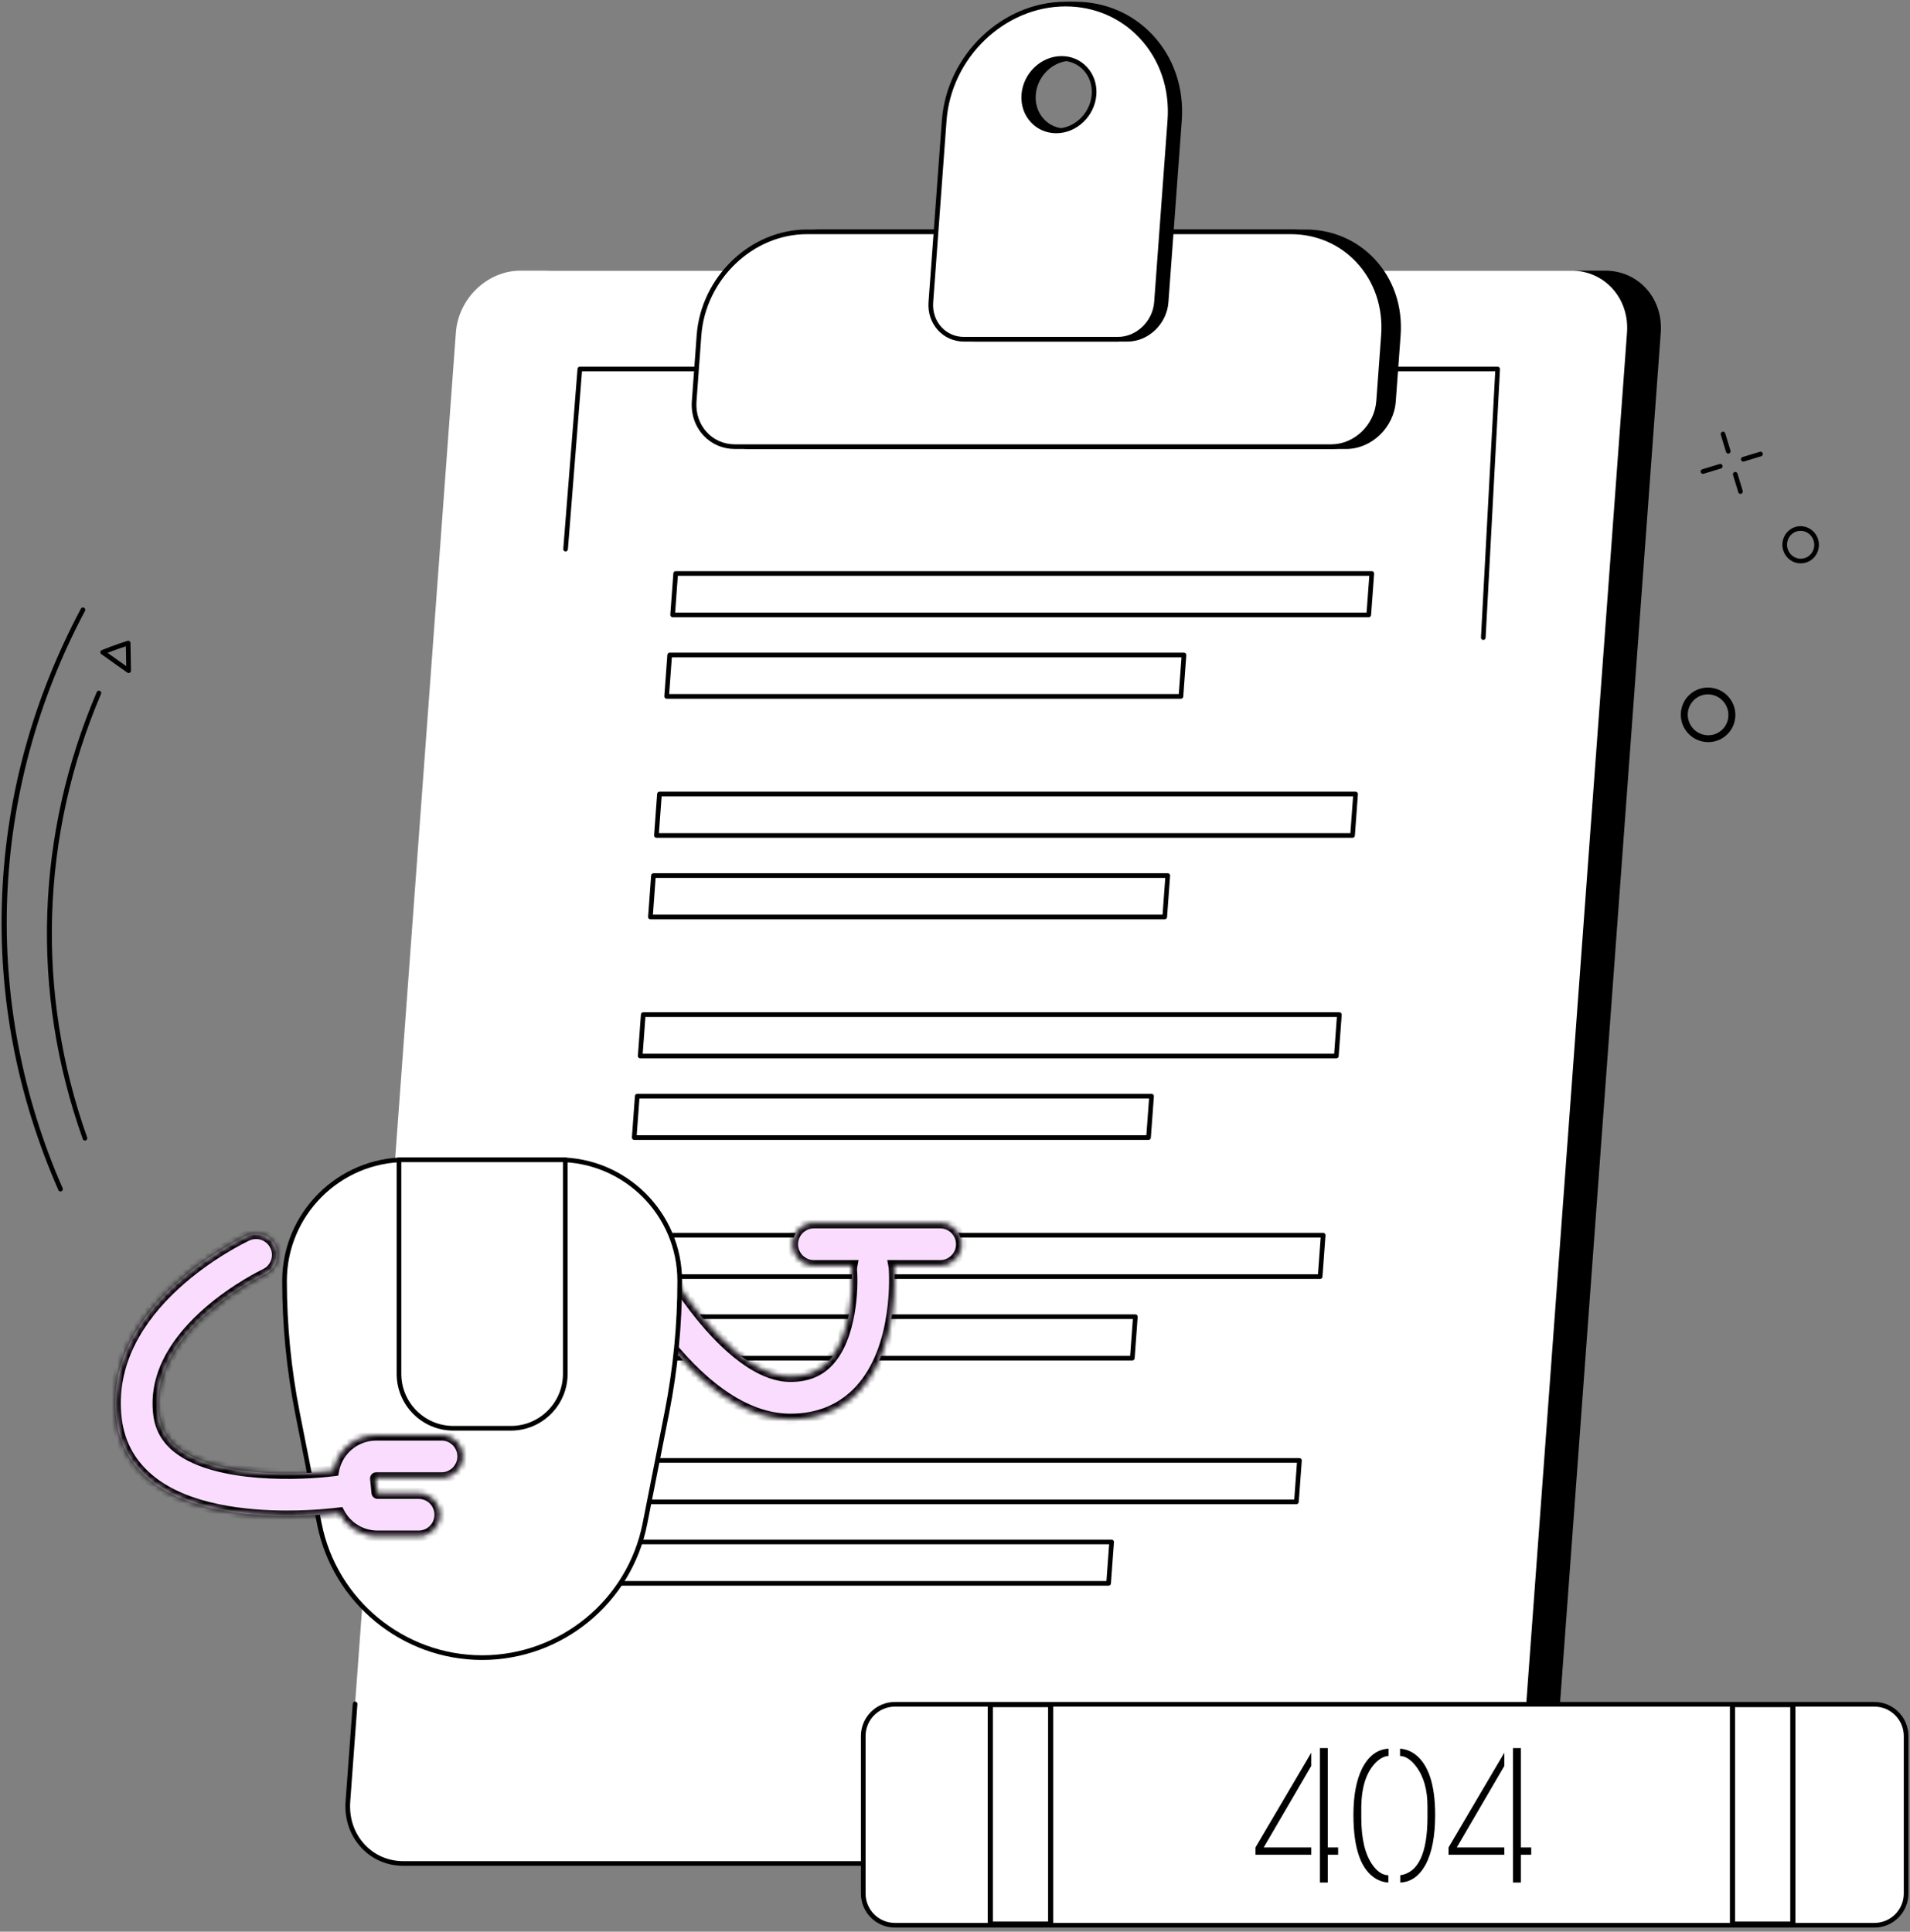 <svg width="350" height="354" viewBox="0 0 350 354" fill="none" xmlns="http://www.w3.org/2000/svg">
<rect x="0" y="0" width="350" height="354" fill="#808080" stroke="none"/>
<g clip-path="url(#clip0_1142_3623)">
<path d="M11.091 218.352C10.927 218.352 10.771 218.258 10.7 218.097C3.06 200.675 -0.405 182.434 0.403 163.878C1.196 145.674 6.048 128.066 14.826 111.544C14.937 111.336 15.195 111.257 15.403 111.366C15.612 111.476 15.691 111.737 15.58 111.943C-2.002 145.037 -3.495 183.605 11.482 217.754C11.577 217.97 11.479 218.223 11.263 218.317C11.207 218.34 11.149 218.352 11.091 218.352Z" fill="black"/>
<path d="M15.569 209.02C15.394 209.02 15.23 208.912 15.167 208.737C10.367 195.264 8.18 181.299 8.667 167.232C9.146 153.396 12.194 139.804 17.728 126.832C17.82 126.614 18.07 126.514 18.288 126.606C18.505 126.699 18.605 126.95 18.513 127.166C7.444 153.117 6.541 181.983 15.971 208.451C16.051 208.673 15.935 208.916 15.713 208.995C15.665 209.012 15.617 209.02 15.569 209.02Z" fill="black"/>
<path d="M19.702 119.638L23.131 122.076L23.068 118.439C22.361 118.67 21.057 119.11 19.702 119.638ZM23.573 123.341C23.486 123.341 23.399 123.314 23.326 123.262L18.569 119.881C18.442 119.791 18.375 119.64 18.392 119.484C18.41 119.33 18.511 119.199 18.654 119.139C20.93 118.204 23.334 117.455 23.358 117.448C23.486 117.409 23.626 117.43 23.735 117.509C23.844 117.588 23.909 117.714 23.912 117.849L24 122.905C24.003 123.067 23.914 123.216 23.772 123.291C23.709 123.324 23.641 123.341 23.573 123.341Z" fill="black"/>
<path d="M319.443 84.594C319.259 84.594 319.09 84.475 319.034 84.291C318.966 84.066 319.093 83.827 319.319 83.759L322.488 82.797C322.713 82.727 322.951 82.855 323.02 83.08C323.088 83.306 322.96 83.545 322.735 83.613L319.568 84.575C319.525 84.588 319.483 84.594 319.443 84.594Z" fill="black"/>
<path d="M312.064 86.837C311.88 86.837 311.711 86.717 311.655 86.534C311.585 86.308 311.713 86.069 311.938 86.002L315.107 85.037C315.332 84.97 315.57 85.097 315.639 85.323C315.709 85.549 315.581 85.788 315.356 85.855L312.187 86.818C312.146 86.831 312.104 86.837 312.064 86.837Z" fill="black"/>
<path d="M316.696 83.128C316.513 83.128 316.345 83.009 316.289 82.826L315.325 79.657C315.257 79.431 315.385 79.194 315.61 79.125C315.836 79.055 316.073 79.184 316.142 79.408L317.105 82.577C317.174 82.802 317.047 83.042 316.821 83.109C316.779 83.123 316.738 83.128 316.696 83.128Z" fill="black"/>
<path d="M318.939 90.509C318.756 90.509 318.588 90.39 318.532 90.207L317.568 87.038C317.5 86.812 317.628 86.573 317.853 86.506C318.079 86.436 318.316 86.563 318.386 86.789L319.348 89.958C319.417 90.183 319.29 90.421 319.064 90.49C319.022 90.502 318.982 90.509 318.939 90.509Z" fill="black"/>
<path d="M328.595 97.691C327.442 98.455 327.12 100.038 327.878 101.222C328.248 101.801 328.815 102.194 329.475 102.335C330.119 102.472 330.778 102.345 331.328 101.982C332.481 101.219 332.803 99.635 332.045 98.451C331.675 97.873 331.11 97.477 330.449 97.338C329.805 97.201 329.147 97.327 328.595 97.691ZM329.986 103.242C329.758 103.242 329.527 103.219 329.297 103.17C328.412 102.983 327.652 102.455 327.158 101.683C326.15 100.11 326.584 97.998 328.125 96.98C328.867 96.488 329.756 96.32 330.626 96.503C331.511 96.69 332.271 97.219 332.765 97.99C333.773 99.564 333.34 101.674 331.799 102.694C331.253 103.055 330.626 103.242 329.986 103.242Z" fill="black"/>
<path d="M310.959 127.85C309.236 128.972 308.755 131.297 309.887 133.035C310.441 133.885 311.287 134.462 312.273 134.669C313.235 134.87 314.22 134.683 315.041 134.151C316.764 133.03 317.245 130.705 316.113 128.966C315.559 128.117 314.715 127.536 313.727 127.332C312.765 127.131 311.783 127.315 310.959 127.85ZM313.036 136C312.696 136 312.35 135.966 312.008 135.895C310.685 135.621 309.55 134.845 308.813 133.712C307.306 131.401 307.954 128.301 310.256 126.805C311.365 126.083 312.693 125.837 313.992 126.106C315.315 126.381 316.45 127.157 317.187 128.289C318.694 130.6 318.046 133.698 315.744 135.196C314.929 135.725 313.992 136 313.036 136Z" fill="black"/>
<path d="M294.163 49.602H101.557C95.481 49.602 90.182 54.688 89.721 60.959L69.938 330.146C69.478 336.417 74.029 341.503 80.105 341.503H272.711C278.788 341.503 284.086 336.417 284.547 330.146L304.33 60.959C304.791 54.688 300.24 49.602 294.163 49.602Z" fill="black"/>
<path d="M287.978 49.602H95.371C89.295 49.602 83.996 54.688 83.535 60.959L63.752 330.146C63.291 336.417 67.843 341.503 73.919 341.503H266.526C272.601 341.503 277.901 336.417 278.362 330.146L298.143 60.959C298.606 54.688 294.053 49.602 287.978 49.602Z" fill="white"/>
<path d="M271.809 117.276C271.801 117.276 271.793 117.276 271.785 117.276C271.55 117.262 271.369 117.062 271.382 116.827L273.994 68.053H106.65L104.067 100.663C104.048 100.898 103.845 101.072 103.607 101.057C103.373 101.037 103.197 100.831 103.216 100.596L105.83 67.592C105.848 67.37 106.033 67.199 106.256 67.199H274.443C274.561 67.199 274.672 67.247 274.753 67.332C274.834 67.418 274.875 67.532 274.869 67.65L272.235 116.873C272.223 117.1 272.034 117.276 271.809 117.276Z" fill="black"/>
<path d="M123.716 112.259H250.423L250.918 105.523H124.211L123.716 112.259ZM250.82 113.112H123.257C123.138 113.112 123.025 113.064 122.944 112.977C122.863 112.89 122.823 112.772 122.831 112.655L123.389 105.066C123.405 104.842 123.591 104.67 123.814 104.67H251.377C251.497 104.67 251.609 104.719 251.69 104.805C251.771 104.892 251.811 105.01 251.804 105.128L251.246 112.716C251.229 112.94 251.044 113.112 250.82 113.112Z" fill="black"/>
<path d="M122.618 127.198H216.007L216.503 120.464H123.113L122.618 127.198ZM216.405 128.053H122.159C122.04 128.053 121.927 128.003 121.846 127.916C121.765 127.829 121.724 127.713 121.733 127.594L122.291 120.005C122.307 119.783 122.493 119.609 122.716 119.609H216.962C217.08 119.609 217.193 119.66 217.274 119.746C217.355 119.833 217.396 119.949 217.386 120.068L216.829 127.657C216.813 127.879 216.628 128.053 216.405 128.053Z" fill="black"/>
<path d="M120.745 152.68H247.453L247.948 145.946H121.24L120.745 152.68ZM247.85 153.535H120.286C120.168 153.535 120.054 153.485 119.973 153.398C119.893 153.311 119.852 153.195 119.861 153.076L120.418 145.487C120.435 145.265 120.62 145.091 120.844 145.091H248.407C248.525 145.091 248.639 145.142 248.72 145.228C248.801 145.315 248.841 145.431 248.832 145.55L248.274 153.139C248.259 153.361 248.074 153.535 247.85 153.535Z" fill="black"/>
<path d="M119.647 167.621H213.037L213.531 160.885H120.142L119.647 167.621ZM213.432 168.474H119.188C119.069 168.474 118.956 168.425 118.875 168.339C118.794 168.252 118.754 168.134 118.762 168.017L119.32 160.428C119.336 160.204 119.522 160.032 119.746 160.032H213.99C214.109 160.032 214.223 160.08 214.302 160.167C214.383 160.256 214.426 160.372 214.416 160.489L213.859 168.078C213.843 168.302 213.656 168.474 213.432 168.474Z" fill="black"/>
<path d="M117.775 193.103H244.483L244.976 186.367H118.27L117.775 193.103ZM244.878 193.956H117.315C117.197 193.956 117.083 193.907 117.003 193.821C116.922 193.732 116.881 193.616 116.89 193.498L117.447 185.91C117.464 185.686 117.649 185.512 117.873 185.512H245.435C245.555 185.512 245.669 185.562 245.748 185.649C245.829 185.736 245.871 185.854 245.862 185.971L245.304 193.56C245.289 193.784 245.102 193.956 244.878 193.956Z" fill="black"/>
<path d="M116.677 208.042H210.066L210.561 201.308H117.172L116.677 208.042ZM210.463 208.896H116.218C116.099 208.896 115.986 208.846 115.905 208.76C115.824 208.673 115.783 208.557 115.792 208.437L116.35 200.849C116.366 200.627 116.552 200.453 116.775 200.453H211.02C211.14 200.453 211.252 200.503 211.333 200.59C211.414 200.677 211.454 200.793 211.446 200.912L210.889 208.501C210.872 208.723 210.687 208.896 210.463 208.896Z" fill="black"/>
<path d="M114.804 233.524H241.511L242.006 226.789H115.299L114.804 233.524ZM241.908 234.378H114.345C114.226 234.378 114.113 234.328 114.032 234.241C113.951 234.155 113.91 234.039 113.919 233.919L114.477 226.33C114.493 226.107 114.679 225.935 114.902 225.935H242.465C242.585 225.935 242.697 225.985 242.778 226.072C242.859 226.159 242.899 226.275 242.892 226.392L242.334 233.983C242.317 234.205 242.132 234.378 241.908 234.378Z" fill="black"/>
<path d="M113.706 248.465H207.096L207.591 241.728H114.201L113.706 248.465ZM207.493 249.317H113.247C113.128 249.317 113.015 249.269 112.934 249.182C112.853 249.096 112.813 248.978 112.821 248.86L113.379 241.271C113.395 241.048 113.581 240.876 113.805 240.876H208.05C208.168 240.876 208.282 240.924 208.363 241.011C208.444 241.098 208.484 241.215 208.476 241.333L207.917 248.922C207.902 249.146 207.717 249.317 207.493 249.317Z" fill="black"/>
<path d="M110.459 274.803H237.166L237.661 268.067H110.954L110.459 274.803ZM237.563 275.656H110C109.881 275.656 109.768 275.608 109.687 275.521C109.606 275.434 109.566 275.316 109.574 275.199L110.132 267.61C110.148 267.386 110.334 267.214 110.558 267.214H238.12C238.24 267.214 238.352 267.263 238.433 267.349C238.514 267.436 238.554 267.554 238.547 267.671L237.989 275.26C237.972 275.484 237.787 275.656 237.563 275.656Z" fill="black"/>
<path d="M109.361 289.744H202.75L203.246 283.008H109.856L109.361 289.744ZM203.148 290.597H108.902C108.783 290.597 108.67 290.548 108.589 290.46C108.508 290.373 108.468 290.257 108.476 290.14L109.034 282.551C109.05 282.327 109.236 282.153 109.46 282.153H203.705C203.823 282.153 203.936 282.204 204.017 282.29C204.098 282.377 204.139 282.495 204.129 282.612L203.572 290.201C203.557 290.425 203.371 290.597 203.148 290.597Z" fill="black"/>
<path d="M246.664 81.856H137.378C132.921 81.856 129.582 78.126 129.922 73.526L130.809 61.459C131.578 50.981 140.429 42.488 150.577 42.488H239.25C249.399 42.488 257.001 50.981 256.232 61.459L255.344 73.526C255.007 78.126 251.121 81.856 246.664 81.856Z" fill="black"/>
<path d="M150.577 42.914C140.664 42.914 131.987 51.247 131.233 61.49L130.348 73.557C130.188 75.717 130.867 77.73 132.257 79.227C133.576 80.646 135.395 81.429 137.378 81.429H246.664C250.895 81.429 254.598 77.869 254.918 73.495L255.805 61.426C256.178 56.354 254.583 51.623 251.312 48.104C248.203 44.758 243.92 42.914 239.251 42.914H150.577ZM246.664 82.282H137.378C135.154 82.282 133.114 81.404 131.632 79.807C130.078 78.135 129.32 75.894 129.496 73.495L130.383 61.426C131.168 50.748 140.226 42.061 150.577 42.061H239.251C244.159 42.061 248.664 44 251.937 47.521C255.372 51.218 257.047 56.178 256.656 61.49L255.771 73.557C255.416 78.369 251.331 82.282 246.664 82.282Z" fill="black"/>
<path d="M243.948 81.856H134.66C130.205 81.856 126.867 78.126 127.204 73.526L128.091 61.459C128.861 50.981 137.713 42.488 147.861 42.488H236.533C246.681 42.488 254.284 50.981 253.514 61.459L252.627 73.526C252.289 78.126 248.403 81.856 243.948 81.856Z" fill="white"/>
<path d="M147.861 42.914C137.946 42.914 129.27 51.247 128.518 61.49L127.631 73.557C127.472 75.717 128.149 77.73 129.54 79.227C130.859 80.646 132.678 81.429 134.66 81.429H243.948C248.178 81.429 251.881 77.869 252.203 73.495L253.09 61.426C253.462 56.354 251.865 51.623 248.594 48.104C245.486 44.758 241.202 42.914 236.533 42.914H147.861ZM243.948 82.282H134.66C132.438 82.282 130.398 81.404 128.915 79.807C127.361 78.135 126.602 75.894 126.779 73.495L127.665 61.426C128.45 50.748 137.511 42.061 147.861 42.061H236.533C241.441 42.061 245.948 44 249.219 47.521C252.654 51.218 254.33 56.178 253.94 61.49L253.053 73.557C252.7 78.369 248.616 82.282 243.948 82.282Z" fill="black"/>
<path d="M195.314 23.989C191.761 23.989 189.102 21.017 189.37 17.349C189.64 13.683 192.737 10.709 196.289 10.709C199.842 10.709 202.503 13.683 202.233 17.349C201.965 21.017 198.866 23.989 195.314 23.989ZM197.022 0.748C185.603 0.748 175.646 10.304 174.78 22.093L172.333 55.375C172.057 59.13 174.782 62.173 178.417 62.173H206.6C210.235 62.173 213.405 59.13 213.681 55.375L216.129 22.093C216.995 10.304 208.439 0.748 197.022 0.748Z" fill="black"/>
<path d="M196.29 11.135C192.963 11.135 190.049 13.937 189.796 17.381C189.671 19.078 190.203 20.66 191.297 21.834C192.33 22.949 193.757 23.562 195.314 23.562C198.642 23.562 201.557 20.76 201.809 17.318C201.933 15.621 201.4 14.037 200.309 12.863C199.273 11.75 197.846 11.135 196.29 11.135ZM195.314 24.417C193.518 24.417 191.869 23.705 190.67 22.415C189.414 21.065 188.803 19.254 188.946 17.318C189.229 13.437 192.525 10.282 196.29 10.282C198.087 10.282 199.736 10.992 200.934 12.282C202.189 13.632 202.802 15.443 202.66 17.381C202.374 21.26 199.08 24.417 195.314 24.417ZM197.022 1.176C185.841 1.176 176.055 10.572 175.205 22.124L172.759 55.407C172.632 57.147 173.178 58.769 174.296 59.974C175.359 61.116 176.823 61.744 178.418 61.744H206.6C210.011 61.744 212.997 58.873 213.257 55.343L215.703 22.06C216.123 16.34 214.322 11.002 210.632 7.031C207.124 3.255 202.289 1.176 197.022 1.176ZM206.6 62.599H178.418C176.582 62.599 174.896 61.872 173.671 60.554C172.389 59.173 171.762 57.324 171.909 55.343L174.354 22.06C175.235 10.074 185.405 0.321 197.022 0.321C202.53 0.321 207.585 2.497 211.257 6.448C215.111 10.597 216.991 16.163 216.553 22.124L214.108 55.407C213.816 59.372 210.447 62.599 206.6 62.599Z" fill="black"/>
<path d="M193.557 23.989C190.004 23.989 187.343 21.017 187.613 17.349C187.883 13.683 190.98 10.709 194.533 10.709C198.085 10.709 200.746 13.683 200.476 17.349C200.206 21.017 197.109 23.989 193.557 23.989ZM195.265 0.748C183.846 0.748 173.887 10.304 173.021 22.093L170.576 55.375C170.3 59.13 173.023 62.173 176.659 62.173H204.841C208.476 62.173 211.649 59.13 211.924 55.375L214.37 22.093C215.236 10.304 206.683 0.748 195.265 0.748Z" fill="white"/>
<path d="M194.533 11.135C191.204 11.135 188.292 13.937 188.037 17.381C187.914 19.078 188.446 20.66 189.538 21.834C190.573 22.949 192.001 23.562 193.557 23.562C196.884 23.562 199.798 20.76 200.05 17.318C200.176 15.621 199.644 14.037 198.552 12.863C197.516 11.75 196.089 11.135 194.533 11.135ZM193.557 24.417C191.761 24.417 190.111 23.705 188.913 22.415C187.657 21.065 187.044 19.254 187.187 17.318C187.472 13.437 190.768 10.282 194.533 10.282C196.328 10.282 197.977 10.992 199.177 12.282C200.432 13.632 201.044 15.443 200.903 17.381C200.617 21.26 197.322 24.417 193.557 24.417ZM195.266 1.176C184.084 1.176 174.296 10.572 173.448 22.124L171.002 55.407C170.873 57.147 171.419 58.769 172.539 59.974C173.6 61.116 175.064 61.744 176.659 61.744H204.841C208.253 61.744 211.24 58.873 211.498 55.343L213.944 22.06C214.364 16.34 212.565 11.002 208.874 7.031C205.366 3.255 200.533 1.176 195.266 1.176ZM204.841 62.599H176.659C174.825 62.599 173.139 61.872 171.915 60.554C170.63 59.173 170.005 57.324 170.15 55.343L172.595 22.06C173.477 10.074 183.646 0.321 195.266 0.321C200.772 0.321 205.828 2.497 209.5 6.448C213.354 10.597 215.234 16.163 214.796 22.124L212.349 55.407C212.058 59.372 208.69 62.599 204.841 62.599Z" fill="black"/>
<path d="M197.541 341.929H73.919C70.932 341.929 68.19 340.749 66.198 338.604C64.109 336.358 63.089 333.341 63.327 330.113L64.641 312.227C64.658 311.992 64.859 311.815 65.098 311.834C65.333 311.851 65.51 312.056 65.493 312.291L64.178 330.176C63.958 333.164 64.898 335.953 66.823 338.024C68.652 339.991 71.172 341.077 73.919 341.077H197.541C197.778 341.077 197.969 341.268 197.969 341.503C197.969 341.738 197.778 341.929 197.541 341.929Z" fill="black"/>
<mask id="path-32-inside-1_1142_3623" fill="white">
<path fill-rule="evenodd" clip-rule="evenodd" d="M144.789 260.069H144.856C150.023 260.069 154.293 258.293 157.546 254.793C164.869 246.915 163.895 232.959 163.851 232.369C163.84 232.219 163.82 232.072 163.792 231.927H172.281C174.439 231.927 176.186 230.178 176.186 228.022C176.186 225.864 174.439 224.115 172.281 224.115H149.149C146.991 224.115 145.242 225.864 145.242 228.022C145.242 230.178 146.991 231.927 149.149 231.927H156.119C156.056 232.26 156.034 232.607 156.061 232.961C156.297 236.035 155.992 244.992 151.824 249.474C150.085 251.346 147.805 252.257 144.855 252.257H144.812C135.513 252.23 125.53 237.976 122.467 232.481C121.419 230.597 119.041 229.918 117.156 230.965C115.27 232.012 114.591 234.39 115.638 236.277C115.77 236.512 118.913 242.134 123.853 247.819C130.899 255.927 137.944 260.048 144.789 260.069Z"/>
</mask>
<path fill-rule="evenodd" clip-rule="evenodd" d="M144.789 260.069H144.856C150.023 260.069 154.293 258.293 157.546 254.793C164.869 246.915 163.895 232.959 163.851 232.369C163.84 232.219 163.82 232.072 163.792 231.927H172.281C174.439 231.927 176.186 230.178 176.186 228.022C176.186 225.864 174.439 224.115 172.281 224.115H149.149C146.991 224.115 145.242 225.864 145.242 228.022C145.242 230.178 146.991 231.927 149.149 231.927H156.119C156.056 232.26 156.034 232.607 156.061 232.961C156.297 236.035 155.992 244.992 151.824 249.474C150.085 251.346 147.805 252.257 144.855 252.257H144.812C135.513 252.23 125.53 237.976 122.467 232.481C121.419 230.597 119.041 229.918 117.156 230.965C115.27 232.012 114.591 234.39 115.638 236.277C115.77 236.512 118.913 242.134 123.853 247.819C130.899 255.927 137.944 260.048 144.789 260.069Z" fill="#FADCFF"/>
<path d="M144.789 260.069V261.069L144.786 261.069L144.789 260.069ZM157.546 254.793L156.814 254.112L156.814 254.112L157.546 254.793ZM163.851 232.369L164.848 232.293L164.848 232.294L163.851 232.369ZM163.792 231.927L162.81 232.115L162.583 230.927H163.792V231.927ZM156.119 231.927V230.927H157.329L157.102 232.115L156.119 231.927ZM156.061 232.961L155.064 233.038L155.064 233.037L156.061 232.961ZM151.824 249.474L151.092 248.793L151.092 248.793L151.824 249.474ZM144.812 252.257V253.257L144.809 253.257L144.812 252.257ZM122.467 232.481L121.593 232.968L121.593 232.967L122.467 232.481ZM117.156 230.965L117.641 231.839L117.641 231.839L117.156 230.965ZM115.638 236.277L114.765 236.764L114.764 236.762L115.638 236.277ZM123.853 247.819L123.098 248.475L123.098 248.475L123.853 247.819ZM144.856 261.069H144.789V259.069H144.856V261.069ZM158.279 255.474C154.82 259.195 150.276 261.069 144.856 261.069V259.069C149.77 259.069 153.766 257.391 156.814 254.112L158.279 255.474ZM164.848 232.294C164.873 232.627 165.132 236.344 164.451 240.993C163.773 245.619 162.143 251.316 158.279 255.474L156.814 254.112C160.272 250.391 161.817 245.171 162.472 240.703C163.123 236.257 162.873 232.702 162.854 232.444L164.848 232.294ZM164.774 231.739C164.809 231.921 164.834 232.106 164.848 232.293L162.854 232.445C162.845 232.333 162.83 232.223 162.81 232.115L164.774 231.739ZM172.281 232.927H163.792V230.927H172.281V232.927ZM177.186 228.022C177.186 230.73 174.991 232.927 172.281 232.927V230.927C173.886 230.927 175.186 229.626 175.186 228.022H177.186ZM172.281 223.115C174.992 223.115 177.186 225.312 177.186 228.022H175.186C175.186 226.415 173.886 225.115 172.281 225.115V223.115ZM149.149 223.115H172.281V225.115H149.149V223.115ZM144.242 228.022C144.242 225.312 146.439 223.115 149.149 223.115V225.115C147.544 225.115 146.242 226.416 146.242 228.022H144.242ZM149.149 232.927C146.439 232.927 144.242 230.731 144.242 228.022H146.242C146.242 229.625 147.543 230.927 149.149 230.927V232.927ZM156.119 232.927H149.149V230.927H156.119V232.927ZM155.064 233.037C155.031 232.594 155.057 232.158 155.137 231.739L157.102 232.115C157.054 232.362 157.038 232.62 157.059 232.885L155.064 233.037ZM151.092 248.793C152.98 246.763 154.053 243.633 154.61 240.514C155.161 237.42 155.176 234.497 155.064 233.038L157.059 232.885C157.182 234.5 157.162 237.592 156.578 240.865C155.999 244.114 154.837 247.703 152.557 250.155L151.092 248.793ZM144.855 251.257C147.574 251.257 149.571 250.43 151.092 248.793L152.557 250.154C150.598 252.263 148.036 253.257 144.855 253.257V251.257ZM144.812 251.257H144.855V253.257H144.812V251.257ZM123.34 231.994C124.839 234.683 128.053 239.549 132.026 243.73C134.011 245.82 136.161 247.713 138.356 249.079C140.557 250.449 142.742 251.251 144.815 251.257L144.809 253.257C142.233 253.249 139.682 252.259 137.3 250.777C134.912 249.291 132.632 247.272 130.576 245.108C126.466 240.782 123.157 235.773 121.593 232.968L123.34 231.994ZM116.67 230.091C119.037 228.776 122.025 229.628 123.341 231.995L121.593 232.967C120.813 231.566 119.044 231.06 117.641 231.839L116.67 230.091ZM114.764 236.762C113.448 234.393 114.301 231.407 116.67 230.091L117.641 231.839C116.239 232.618 115.733 234.387 116.512 235.791L114.764 236.762ZM123.098 248.475C118.092 242.713 114.909 237.023 114.765 236.764L116.511 235.789C116.63 236.001 119.734 241.554 124.608 247.163L123.098 248.475ZM144.786 261.069C137.523 261.047 130.227 256.678 123.098 248.475L124.608 247.163C131.572 255.176 138.366 259.049 144.792 259.069L144.786 261.069Z" fill="black" mask="url(#path-32-inside-1_1142_3623)"/>
<path d="M102.344 212.526H74.353C62.084 212.526 52.139 222.472 52.139 234.741C52.139 242.847 52.929 250.932 54.499 258.885L58.524 279.266C61.336 293.511 73.829 303.778 88.348 303.778C102.868 303.778 115.361 293.511 118.173 279.266L122.197 258.885C123.768 250.932 124.558 242.847 124.558 234.741C124.558 222.472 114.613 212.526 102.344 212.526Z" fill="white"/>
<path d="M74.353 212.954C62.339 212.954 52.566 222.728 52.566 234.741C52.566 242.801 53.357 250.895 54.918 258.802L58.943 279.183C61.708 293.187 74.075 303.35 88.348 303.35C102.622 303.35 114.989 293.187 117.754 279.183L121.779 258.802C123.34 250.897 124.131 242.801 124.131 234.741C124.131 222.728 114.358 212.954 102.344 212.954H74.353ZM88.348 304.205C73.668 304.205 60.949 293.752 58.105 279.349L54.081 258.968C52.509 251.007 51.712 242.855 51.712 234.741C51.712 222.258 61.868 212.1 74.353 212.1H102.344C114.828 212.1 124.985 222.256 124.985 234.741C124.985 242.857 124.188 251.007 122.616 258.968L118.592 279.349C115.748 293.752 103.029 304.205 88.348 304.205Z" fill="black"/>
<path d="M93.621 261.747H83.075C77.573 261.747 73.112 257.286 73.112 251.782V212.526H103.585V251.782C103.585 257.286 99.124 261.747 93.621 261.747Z" fill="white"/>
<path d="M73.539 212.954V251.782C73.539 257.041 77.817 261.319 83.076 261.319H93.622C98.88 261.319 103.158 257.041 103.158 251.782V212.954H73.539ZM93.622 262.173H83.076C77.346 262.173 72.686 257.512 72.686 251.782V212.526C72.686 212.291 72.877 212.1 73.112 212.1H103.585C103.821 212.1 104.012 212.291 104.012 212.526V251.782C104.012 257.512 99.351 262.173 93.622 262.173Z" fill="black"/>
<path d="M103.585 212.954H73.112C72.877 212.954 72.686 212.763 72.686 212.526C72.686 212.291 72.877 212.1 73.112 212.1H103.585C103.821 212.1 104.012 212.291 104.012 212.526C104.012 212.763 103.821 212.954 103.585 212.954Z" fill="black"/>
<mask id="path-39-inside-2_1142_3623" fill="white">
<path fill-rule="evenodd" clip-rule="evenodd" d="M69.204 281.497H76.705C78.862 281.497 80.611 279.748 80.611 277.592C80.611 275.434 78.862 273.684 76.705 273.684H69.204C69.136 273.684 69.08 273.634 69.073 273.567L68.812 270.955C68.81 270.934 68.806 270.898 68.846 270.855C68.885 270.811 68.921 270.811 68.943 270.811H80.908C83.065 270.811 84.814 269.062 84.814 266.905C84.814 264.747 83.065 263 80.908 263H68.943C66.703 263 64.557 263.953 63.053 265.613C62.052 266.719 61.392 268.079 61.129 269.521C55.346 270.281 39.882 270.938 32.719 265.446C30.588 263.813 29.397 261.763 29.078 259.178C27.165 243.715 48.362 233.613 48.576 233.513C50.529 232.603 51.377 230.283 50.469 228.327C49.561 226.371 47.238 225.521 45.282 226.429C44.196 226.935 18.713 239.021 21.325 260.137C21.907 264.841 24.141 268.713 27.966 271.645C34.603 276.734 44.957 277.824 52.609 277.824C57.319 277.824 61.007 277.41 62.173 277.263C63.507 279.803 66.163 281.497 69.204 281.497Z"/>
</mask>
<path fill-rule="evenodd" clip-rule="evenodd" d="M69.204 281.497H76.705C78.862 281.497 80.611 279.748 80.611 277.592C80.611 275.434 78.862 273.684 76.705 273.684H69.204C69.136 273.684 69.08 273.634 69.073 273.567L68.812 270.955C68.81 270.934 68.806 270.898 68.846 270.855C68.885 270.811 68.921 270.811 68.943 270.811H80.908C83.065 270.811 84.814 269.062 84.814 266.905C84.814 264.747 83.065 263 80.908 263H68.943C66.703 263 64.557 263.953 63.053 265.613C62.052 266.719 61.392 268.079 61.129 269.521C55.346 270.281 39.882 270.938 32.719 265.446C30.588 263.813 29.397 261.763 29.078 259.178C27.165 243.715 48.362 233.613 48.576 233.513C50.529 232.603 51.377 230.283 50.469 228.327C49.561 226.371 47.238 225.521 45.282 226.429C44.196 226.935 18.713 239.021 21.325 260.137C21.907 264.841 24.141 268.713 27.966 271.645C34.603 276.734 44.957 277.824 52.609 277.824C57.319 277.824 61.007 277.41 62.173 277.263C63.507 279.803 66.163 281.497 69.204 281.497Z" fill="#FADCFF"/>
<path d="M69.073 273.567L70.068 273.467L70.069 273.47L69.073 273.567ZM68.812 270.955L67.817 271.055L67.817 271.055L68.812 270.955ZM68.846 270.855L69.595 271.517L69.588 271.525L69.581 271.533L68.846 270.855ZM63.053 265.613L62.312 264.942L62.312 264.942L63.053 265.613ZM61.129 269.521L62.113 269.701L61.982 270.418L61.259 270.513L61.129 269.521ZM32.719 265.446L33.328 264.653L33.328 264.653L32.719 265.446ZM29.078 259.178L30.07 259.056L30.07 259.056L29.078 259.178ZM48.576 233.513L48.152 232.607L48.154 232.606L48.576 233.513ZM50.469 228.327L51.376 227.906L51.376 227.906L50.469 228.327ZM45.282 226.429L44.86 225.523L44.861 225.522L45.282 226.429ZM21.325 260.137L22.317 260.014L22.317 260.014L21.325 260.137ZM27.966 271.645L28.575 270.851L28.575 270.851L27.966 271.645ZM62.173 277.263L62.048 276.271L62.736 276.184L63.058 276.798L62.173 277.263ZM76.705 282.497H69.204V280.497H76.705V282.497ZM81.611 277.592C81.611 280.3 79.415 282.497 76.705 282.497V280.497C78.31 280.497 79.611 279.196 79.611 277.592H81.611ZM76.705 272.684C79.415 272.684 81.611 274.882 81.611 277.592H79.611C79.611 275.986 78.31 274.684 76.705 274.684V272.684ZM69.204 272.684H76.705V274.684H69.204V272.684ZM70.069 273.47C70.024 273.014 69.639 272.684 69.204 272.684V274.684C68.633 274.684 68.135 274.255 68.078 273.663L70.069 273.47ZM69.807 270.856L70.068 273.467L68.078 273.666L67.817 271.055L69.807 270.856ZM69.581 271.533C69.677 271.429 69.755 271.29 69.791 271.125C69.823 270.975 69.807 270.851 69.807 270.856L67.817 271.055C67.816 271.038 67.796 270.886 67.836 270.701C67.879 270.503 67.975 270.324 68.111 270.177L69.581 271.533ZM68.943 271.811C68.938 271.811 69.066 271.815 69.215 271.766C69.377 271.712 69.505 271.619 69.595 271.517L68.096 270.193C68.225 270.047 68.391 269.932 68.587 269.867C68.769 269.807 68.926 269.811 68.943 269.811V271.811ZM80.908 271.811H68.943V269.811H80.908V271.811ZM85.814 266.905C85.814 269.614 83.617 271.811 80.908 271.811V269.811C82.513 269.811 83.814 268.509 83.814 266.905H85.814ZM80.908 262C83.617 262 85.814 264.195 85.814 266.905H83.814C83.814 265.3 82.513 264 80.908 264V262ZM68.943 262H80.908V264H68.943V262ZM62.312 264.942C64.005 263.072 66.421 262 68.943 262V264C66.986 264 65.108 264.833 63.795 266.284L62.312 264.942ZM60.145 269.342C60.441 267.719 61.184 266.188 62.312 264.942L63.795 266.284C62.92 267.25 62.343 268.439 62.113 269.701L60.145 269.342ZM33.328 264.653C36.665 267.212 42.07 268.407 47.52 268.831C52.924 269.252 58.165 268.902 60.999 268.53L61.259 270.513C58.311 270.9 52.928 271.259 47.364 270.825C41.846 270.395 35.936 269.173 32.111 266.24L33.328 264.653ZM30.07 259.056C30.356 261.365 31.402 263.176 33.328 264.653L32.111 266.24C29.775 264.449 28.439 262.161 28.085 259.301L30.07 259.056ZM49 234.419C49.001 234.418 48.995 234.421 48.983 234.427C48.971 234.432 48.955 234.44 48.933 234.451C48.89 234.472 48.828 234.502 48.748 234.542C48.588 234.622 48.357 234.74 48.066 234.894C47.485 235.202 46.663 235.656 45.688 236.246C43.734 237.429 41.176 239.15 38.69 241.336C33.671 245.746 29.177 251.834 30.07 259.056L28.085 259.301C27.066 251.059 32.214 244.365 37.369 239.833C42.558 235.273 48.008 232.675 48.152 232.607L49 234.419ZM51.376 227.906C52.516 230.362 51.452 233.276 48.998 234.419L48.154 232.606C49.607 231.929 50.237 230.203 49.562 228.748L51.376 227.906ZM44.861 225.522C47.318 224.381 50.235 225.45 51.376 227.906L49.562 228.748C48.886 227.293 47.158 226.661 45.703 227.336L44.861 225.522ZM20.332 260.26C18.969 249.237 24.955 240.639 31.237 234.82C37.529 228.993 44.279 225.793 44.86 225.523L45.704 227.336C45.198 227.571 38.664 230.667 32.596 236.288C26.518 241.917 21.069 249.921 22.317 260.014L20.332 260.26ZM27.358 272.438C23.324 269.347 20.948 265.234 20.332 260.26L22.317 260.014C22.866 264.447 24.958 268.08 28.575 270.851L27.358 272.438ZM52.609 278.824C48.741 278.824 44.167 278.549 39.703 277.622C35.248 276.697 30.84 275.108 27.358 272.438L28.575 270.851C31.73 273.27 35.816 274.772 40.11 275.664C44.396 276.554 48.825 276.824 52.609 276.824V278.824ZM62.298 278.255C61.106 278.406 57.374 278.824 52.609 278.824V276.824C57.265 276.824 60.908 276.415 62.048 276.271L62.298 278.255ZM69.204 282.497C65.783 282.497 62.791 280.589 61.288 277.728L63.058 276.798C64.224 279.017 66.543 280.497 69.204 280.497V282.497Z" fill="black" mask="url(#path-39-inside-2_1142_3623)"/>
<path d="M343.484 352.824H163.986C160.783 352.824 158.185 350.226 158.185 347.023V318.133C158.185 314.929 160.783 312.331 163.986 312.331H343.484C346.687 312.331 349.285 314.929 349.285 318.133V347.023C349.285 350.226 346.687 352.824 343.484 352.824Z" fill="white"/>
<path d="M163.986 312.758C161.024 312.758 158.613 315.17 158.613 318.133V347.023C158.613 349.985 161.024 352.396 163.986 352.396H343.484C346.448 352.396 348.859 349.985 348.859 347.023V318.133C348.859 315.17 346.448 312.758 343.484 312.758H163.986ZM343.484 353.25H163.986C160.553 353.25 157.759 350.456 157.759 347.023V318.133C157.759 314.698 160.553 311.905 163.986 311.905H343.484C346.919 311.905 349.711 314.698 349.711 318.133V347.023C349.711 350.456 346.919 353.25 343.484 353.25Z" fill="black"/>
<path d="M317.945 352.151H328.057V312.851H317.945V352.151ZM328.529 353H317.471C317.211 353 317 352.81 317 352.575V312.426C317 312.19 317.211 312 317.471 312H328.529C328.789 312 329 312.19 329 312.426V352.575C329 352.81 328.789 353 328.529 353Z" fill="black"/>
<path d="M181.945 352.151H192.057V312.851H181.945V352.151ZM192.529 353H181.471C181.211 353 181 352.81 181 352.575V312.426C181 312.19 181.211 312 181.471 312H192.529C192.789 312 193 312.19 193 312.426V352.575C193 352.81 192.789 353 192.529 353Z" fill="black"/>
<path d="M230.055 339.902V338.566L240.285 321.199V323.625L231.566 338.566H240.285V339.902H230.055ZM241.867 345V320.355H243.309V338.566H245.207V339.902H243.309V345H241.867ZM254.408 345C253.635 344.953 252.896 344.73 252.193 344.332C249.404 342.715 248.01 338.801 248.01 332.59C248.01 329.074 248.537 326.25 249.592 324.117C250.763 321.797 252.381 320.578 254.443 320.461V321.797C253.717 321.82 252.967 322.195 252.193 322.922C250.435 324.633 249.521 327.328 249.451 331.008V333.082C249.451 336.996 250.154 339.914 251.56 341.836C252.427 343.031 253.377 343.641 254.408 343.664V345ZM256.588 345V343.664C259.892 343.172 261.556 339.645 261.58 333.082V331.008C261.58 327.984 260.888 325.559 259.506 323.73C258.545 322.465 257.56 321.82 256.552 321.797V320.461C257.537 320.531 258.451 320.871 259.295 321.48C261.756 323.332 262.986 327.035 262.986 332.59C262.986 336.504 262.4 339.551 261.228 341.73C260.08 343.816 258.533 344.906 256.588 345ZM265.437 339.902V338.566L275.667 321.199V323.625L266.949 338.566H275.667V339.902H265.437ZM277.25 345V320.355H278.691V338.566H280.589V339.902H278.691V345H277.25Z" fill="black"/>
</g>
<defs>
<clipPath id="clip0_1142_3623">
<rect width="350" height="353.571" fill="white"/>
</clipPath>
</defs>
</svg>
